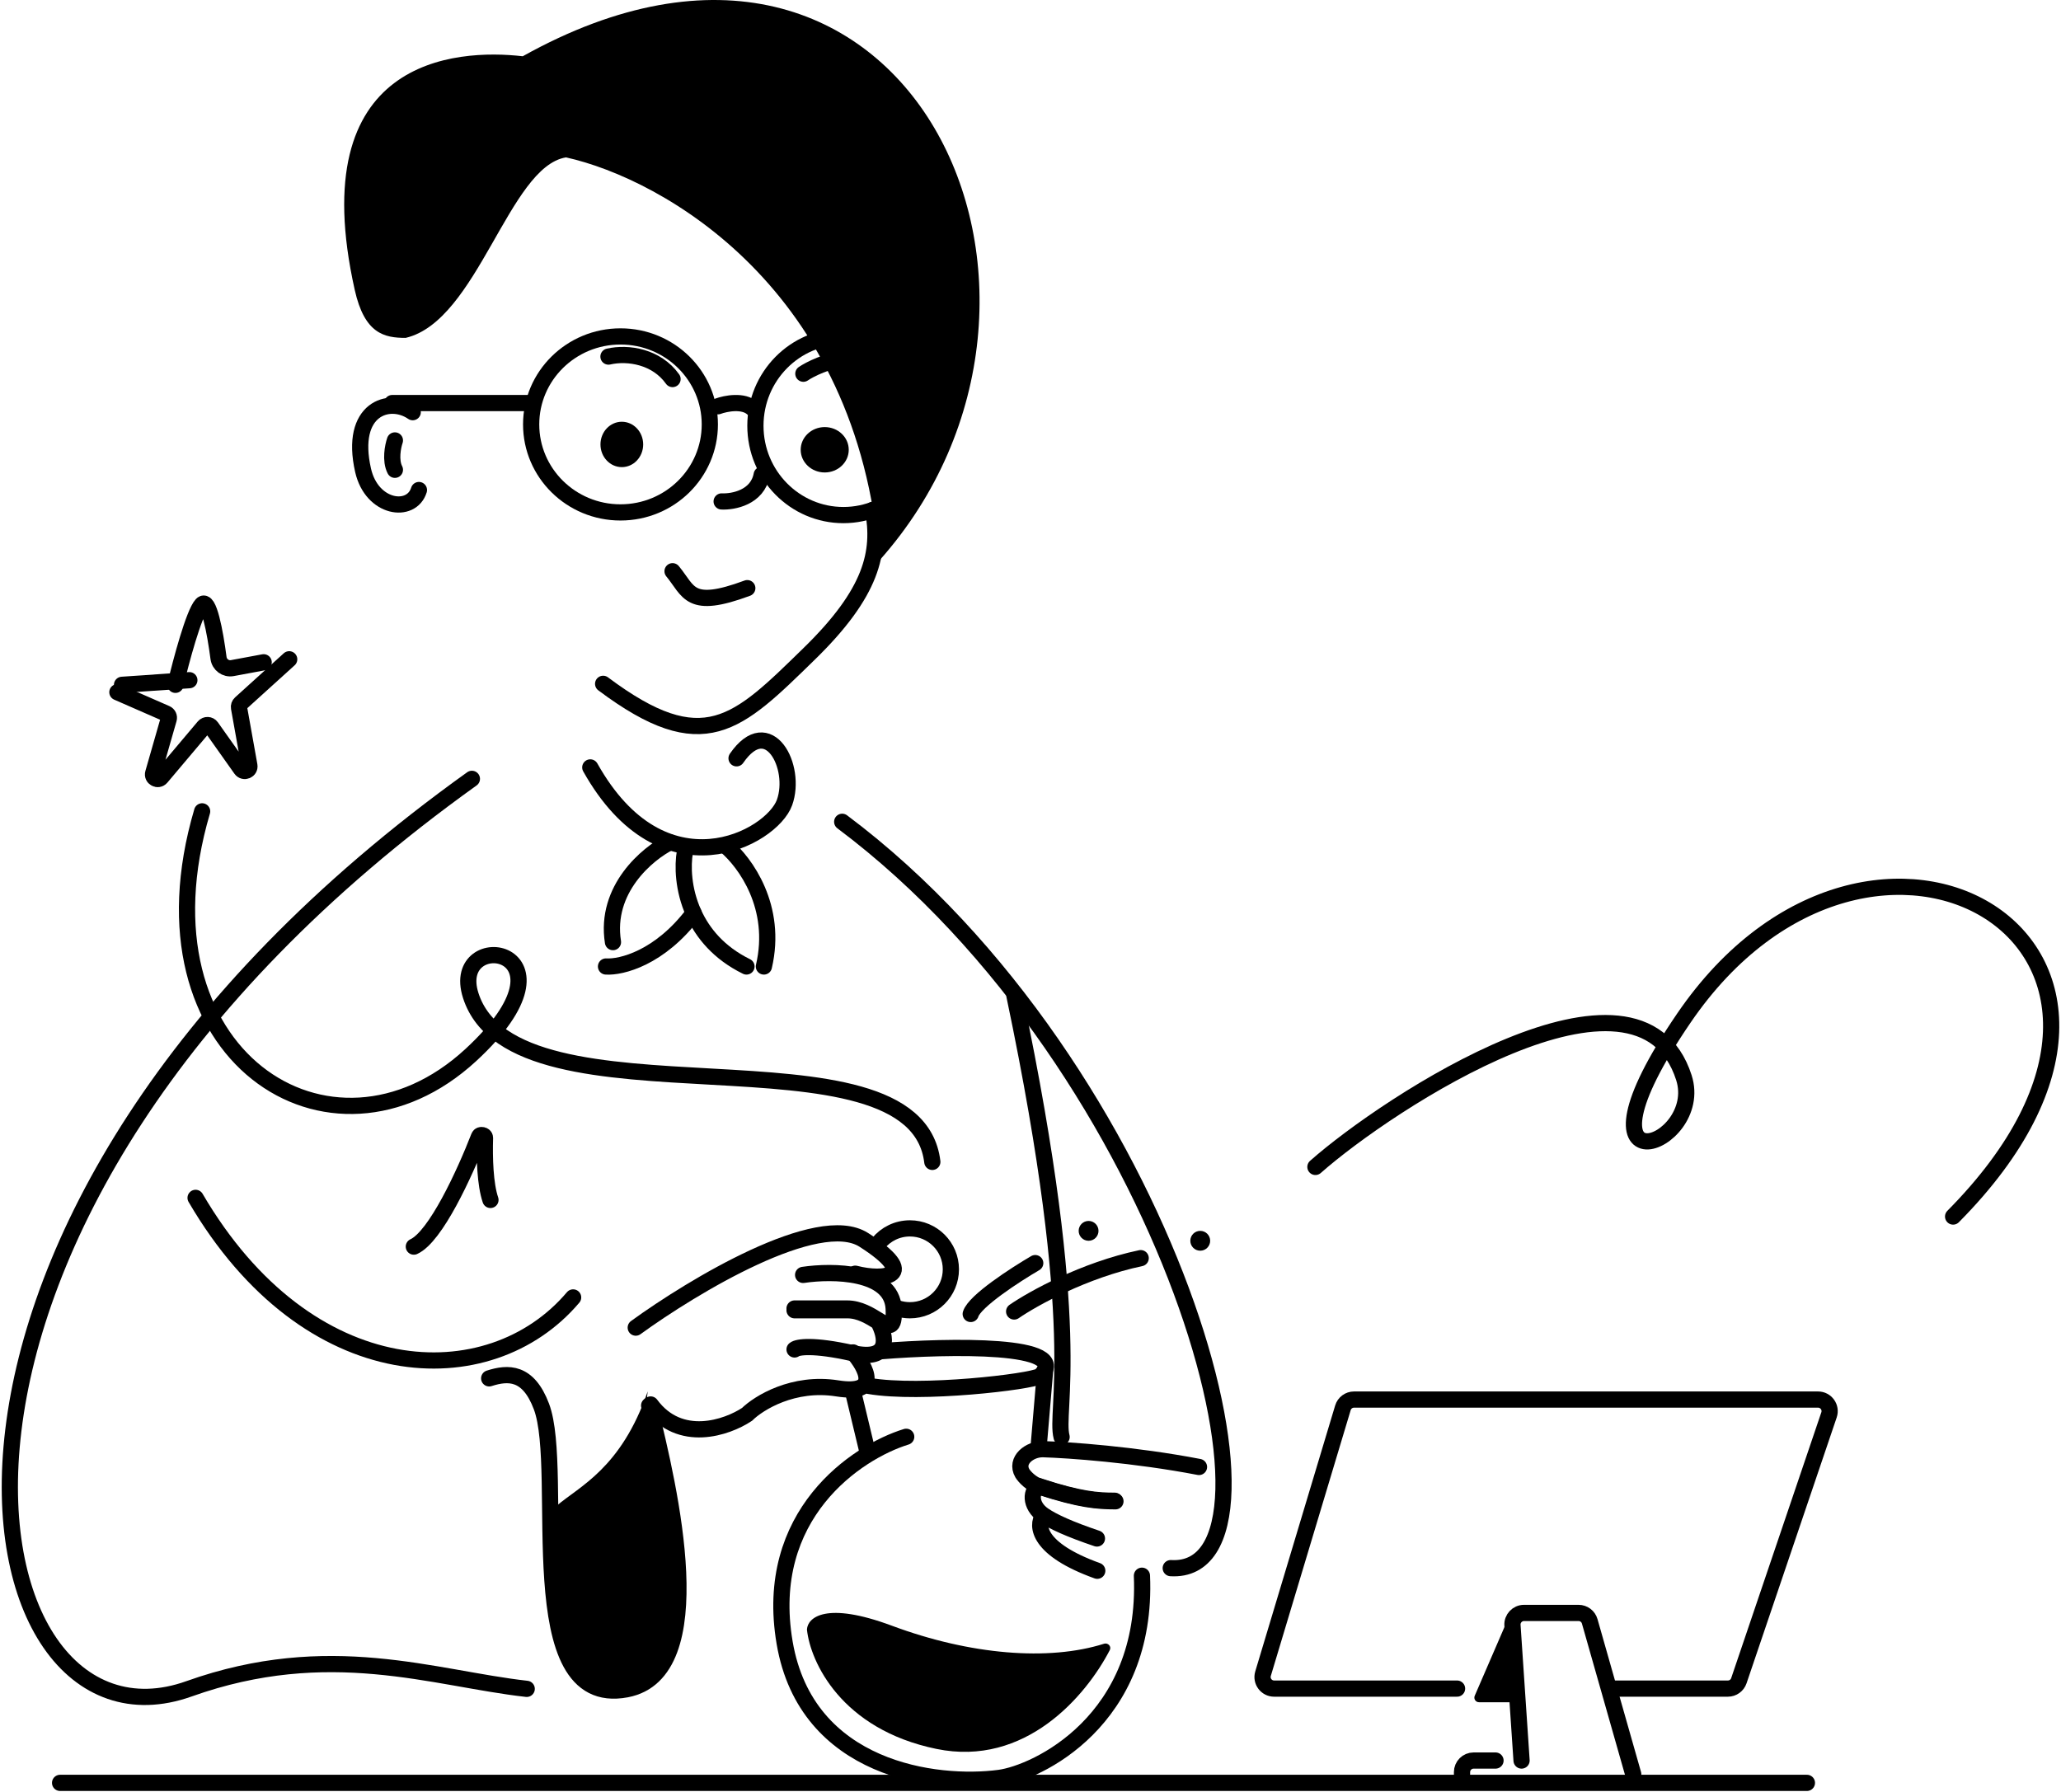 <svg width="890" height="774" viewBox="0 0 890 774" fill="none" xmlns="http://www.w3.org/2000/svg">
<path d="M402.211 183.878C402.211 205.23 385.152 222.457 364.209 222.457C343.267 222.457 326.207 205.23 326.207 183.878C326.207 162.526 343.267 145.3 364.209 145.3C385.152 145.3 402.211 162.526 402.211 183.878Z" stroke="black" stroke-width="7"/>
<path d="M306.524 183.302C306.524 204.245 289.298 221.304 267.946 221.304C246.594 221.304 229.367 204.245 229.367 183.302C229.367 162.359 246.594 145.3 267.946 145.3C289.298 145.3 306.524 162.359 306.524 183.302Z" stroke="black" stroke-width="7"/>
<path d="M310.023 175.464C313.354 174.238 321.014 172.706 325.01 176.384" stroke="black" stroke-width="7" stroke-linecap="round"/>
<ellipse cx="268.523" cy="191.948" rx="9.223" ry="9.799" fill="black"/>
<ellipse cx="356.137" cy="194.253" rx="10.376" ry="9.799" fill="black"/>
<path d="M346.914 161.397C349.617 159.553 357.321 155.587 366.512 154.48" stroke="black" stroke-width="7" stroke-linecap="round"/>
<path d="M262.758 154.003C271.212 152.064 283.509 154.003 290.426 163.703" stroke="black" stroke-width="7" stroke-linecap="round"/>
<path d="M311.629 216.564C316.641 216.804 327.117 214.838 328.921 205.055" stroke="black" stroke-width="7" stroke-linecap="round"/>
<path d="M290.426 246.707C297.682 255.478 297.482 263.372 322.705 254.016" stroke="black" stroke-width="7" stroke-linecap="round"/>
<path d="M377.008 220.192C380.386 238.52 376.552 255.908 349.498 282.315C318.368 312.7 303.89 327.893 260.453 295.337" stroke="black" stroke-width="7" stroke-linecap="round"/>
<path d="M379.718 242.096C370.519 124.677 286.342 77.28 244.42 67.973C219.697 71.982 206.313 138.624 175.173 145.928C165.92 145.928 157.414 144.102 153.193 125.234C130.77 24.999 196.748 20.957 225.734 24.299C392.467 -68.775 481.769 127.541 379.718 242.096Z" fill="black"/>
<path d="M170.532 190.218C169.662 192.754 168.444 198.841 170.532 202.899" stroke="black" stroke-width="7" stroke-linecap="round"/>
<path d="M229.326 174.078H169.379" stroke="black" stroke-width="7" stroke-linecap="round"/>
<path d="M178.225 178.012C168.041 170.986 150.767 176.545 156.784 203.106C160.537 219.669 177.689 222.011 180.905 211.639" stroke="black" stroke-width="7" stroke-linecap="round"/>
<path d="M363.688 354.922C505.559 461.198 564.791 680.8 505.559 677.259" stroke="black" stroke-width="7" stroke-linecap="round"/>
<path d="M178.707 538.399C188.097 534.12 200.606 506.971 206.866 490.844C207.299 489.73 209.472 490.184 209.437 491.379C209.173 500.221 209.503 511.491 211.793 518.237" stroke="black" stroke-width="7" stroke-linecap="round"/>
<path d="M458.432 620.612C455.303 608.771 468.859 576.697 438.045 429.937" stroke="black" stroke-width="7" stroke-linecap="round"/>
<path d="M274.534 573.382C299.141 555.511 353.304 522.912 372.996 535.476C397.602 551.18 381.892 553.345 369.324 550.097" stroke="black" stroke-width="7" stroke-linecap="round"/>
<path d="M346.813 550.617C359.49 548.718 385.065 548.959 385.912 565.126C386.391 574.553 383.793 572.985 379.04 570.041C375.631 567.935 371.116 565.126 365.828 565.126H343.109" stroke="black" stroke-width="7" stroke-linecap="round"/>
<path d="M343.11 565.882H365.966C371.286 565.882 375.828 568.75 379.257 570.9C382.613 576.986 385.096 588.207 368.098 584.397C351.1 580.588 344.352 581.753 343.11 582.811" stroke="black" stroke-width="7" stroke-linecap="round"/>
<path d="M368.392 584.098C374.013 590.521 380.498 602.617 361.539 599.62C342.581 596.623 327.663 605.864 322.574 610.859C313.977 616.567 293.604 623.703 280.964 606.578" stroke="black" stroke-width="7" stroke-linecap="round"/>
<path d="M450.384 654.815C447.46 658.813 448.067 669.124 473.832 678.388" stroke="black" stroke-width="7" stroke-linecap="round"/>
<path d="M517.762 633.565C489.911 628.203 461.328 626.215 450.5 625.89C444.691 625.718 438.242 630.677 441.485 636.291C442.383 637.728 445.204 640.924 449.29 642.21C466.642 647.863 474.044 648.365 481.685 648.387" stroke="black" stroke-width="7" stroke-linecap="round"/>
<path d="M481.332 648.151C473.689 648.129 466.283 647.625 448.926 641.957C444.966 643.389 444.453 650.204 450.722 654.459C454.681 657.156 461.848 660.464 473.689 664.458" stroke="black" stroke-width="7" stroke-linecap="round"/>
<path d="M391.329 620.527C369.899 627.135 329.397 654.172 338.826 709.461C348.255 764.749 404.544 771.428 431.509 767.857C447.582 765.728 495.798 743.212 493.12 680.531" stroke="black" stroke-width="7" stroke-linecap="round"/>
<path d="M374.718 627.492L368.289 600.705" stroke="black" stroke-width="7" stroke-linecap="round"/>
<path d="M451.331 591.598L448.652 623.206" stroke="black" stroke-width="7" stroke-linecap="round"/>
<path d="M380.611 583.561C409.541 581.24 463.759 580.132 449.186 594.276C445.258 596.776 397.541 602.42 375.254 598.562" stroke="black" stroke-width="7" stroke-linecap="round"/>
<path d="M404.38 755.336C442.782 763.24 468.954 732.488 479.239 712.657C480.061 711.071 478.46 709.373 476.757 709.913C452.843 717.491 418.992 714.741 385.142 702.127C356.552 691.473 348.812 698.631 348.476 703.666C348.47 703.761 348.473 703.85 348.483 703.944C349.96 717.632 363.156 746.851 404.38 755.336Z" fill="black"/>
<path d="M387.578 565.056C389.268 565.593 391.068 565.882 392.935 565.882C402.699 565.882 410.615 557.967 410.615 548.203C410.615 538.439 402.699 530.523 392.935 530.523C387.445 530.523 382.54 533.026 379.297 536.952" stroke="black" stroke-width="7" stroke-linecap="round"/>
<path d="M638.669 735.176H652.769V700.363C652.769 699.278 651.282 698.97 650.851 699.966L636.833 732.382C636.262 733.703 637.23 735.176 638.669 735.176Z" fill="black"/>
<path d="M657.055 760.357L653.128 701.939C652.934 699.052 655.224 696.604 658.117 696.604H681.674C683.909 696.604 685.872 698.086 686.483 700.235L705.272 766.25" stroke="black" stroke-width="7" stroke-linecap="round"/>
<path d="M645.805 760.356H636.34C633.578 760.356 631.34 762.595 631.34 765.356V766.25" stroke="black" stroke-width="7" stroke-linecap="round"/>
<path d="M629.199 729.284H550.203C546.853 729.284 544.451 726.054 545.415 722.845L579.913 608.017C580.548 605.903 582.494 604.456 584.701 604.456H785.09C788.514 604.456 790.925 607.819 789.825 611.062L750.892 725.89C750.204 727.919 748.3 729.284 746.157 729.284H695.631" stroke="black" stroke-width="7" stroke-linecap="round"/>
<path d="M780.275 770H25.949" stroke="black" stroke-width="7" stroke-linecap="round"/>
<path d="M437.936 566.418C445.972 560.882 468.152 548.524 492.582 543.381" stroke="black" stroke-width="7" stroke-linecap="round"/>
<path d="M447.043 545.523C438.471 550.524 420.899 561.917 419.184 567.489" stroke="black" stroke-width="7" stroke-linecap="round"/>
<circle cx="4.286" cy="4.286" r="4.286" transform="matrix(-1 0 0 1 474.367 527.309)" fill="black"/>
<circle cx="4.286" cy="4.286" r="4.286" transform="matrix(-1 0 0 1 522.586 531.595)" fill="black"/>
<path d="M568.035 503.979C599.108 476.477 707.763 405.086 727.151 465.405C736.794 495.408 674.112 517.373 727.151 439.689C808.322 320.8 959.663 408.08 843.407 525.408" stroke="black" stroke-width="7" stroke-linecap="round"/>
<path d="M402.605 501.804C395.086 439.141 222.667 490.283 203.28 429.964C193.636 399.962 254.22 408.707 203.28 455.68C142.931 511.328 56.206 455.68 87.286 350.411" stroke="black" stroke-width="7" stroke-linecap="round"/>
<path d="M75.758 295.768C78.114 285.774 83.692 264.852 87.148 261.114C90.101 257.921 92.881 272.873 94.364 284.177C94.743 287.066 97.451 289.083 100.315 288.551L113.857 286.034" stroke="black" stroke-width="7" stroke-linecap="round"/>
<path d="M124.884 284.739L103.838 303.81C103.327 304.273 103.091 304.966 103.212 305.644L107.685 330.621C108.061 332.724 105.319 333.873 104.084 332.129L91.234 313.986C90.478 312.918 88.917 312.852 88.073 313.852L69.608 335.742C68.217 337.391 65.562 335.974 66.156 333.901L72.857 310.544C73.133 309.58 72.654 308.561 71.736 308.16L50.691 298.954" stroke="black" stroke-width="7" stroke-linecap="round"/>
<path d="M52.695 295.768L81.771 293.763" stroke="black" stroke-width="7" stroke-linecap="round"/>
<path d="M288.819 650.135C280.43 624.554 278.279 610.321 279.706 600.919C268.174 634.232 250.228 641.878 240.337 650.359C238.653 668.34 236.641 723.616 260.941 730.298C291.315 738.651 299.136 681.593 288.819 650.135Z" fill="black"/>
<path d="M211.24 595.294C219.428 592.677 228.082 592.288 233.801 607.433C244.424 635.568 223.572 738.499 270.492 729.603C308.028 722.487 289.236 643.023 280.317 607.048" stroke="black" stroke-width="7" stroke-linecap="round"/>
<path d="M247.493 560.346C211.478 602.931 133.086 600.56 84.46 517.344" stroke="black" stroke-width="7" stroke-linecap="round"/>
<path d="M227.449 729.395C187.177 724.883 142.203 707.766 81.57 729.395C-16.802 764.486 -62.922 527.37 203.777 336.374" stroke="black" stroke-width="7" stroke-linecap="round"/>
<path d="M318.066 327.504C331.872 307.483 344.305 331.228 338.78 346.593C333.256 361.958 286.384 387.533 254.902 331.437" stroke="black" stroke-width="7" stroke-linecap="round"/>
<path d="M289.263 363.776C279.568 368.623 261.09 384.029 264.699 406.888" stroke="black" stroke-width="7" stroke-linecap="round"/>
<path d="M299.53 394.355C284.882 413.84 268.198 417.847 261.691 417.415" stroke="black" stroke-width="7" stroke-linecap="round"/>
<path d="M313.328 365.28C321.85 372.466 335.887 391.749 329.871 417.416" stroke="black" stroke-width="7" stroke-linecap="round"/>
<path d="M295.78 367.786C294.697 373.854 294.927 384.152 299.529 394.355C303.409 402.98 310.408 411.537 322.349 417.415" stroke="black" stroke-width="7" stroke-linecap="round"/>
</svg>
